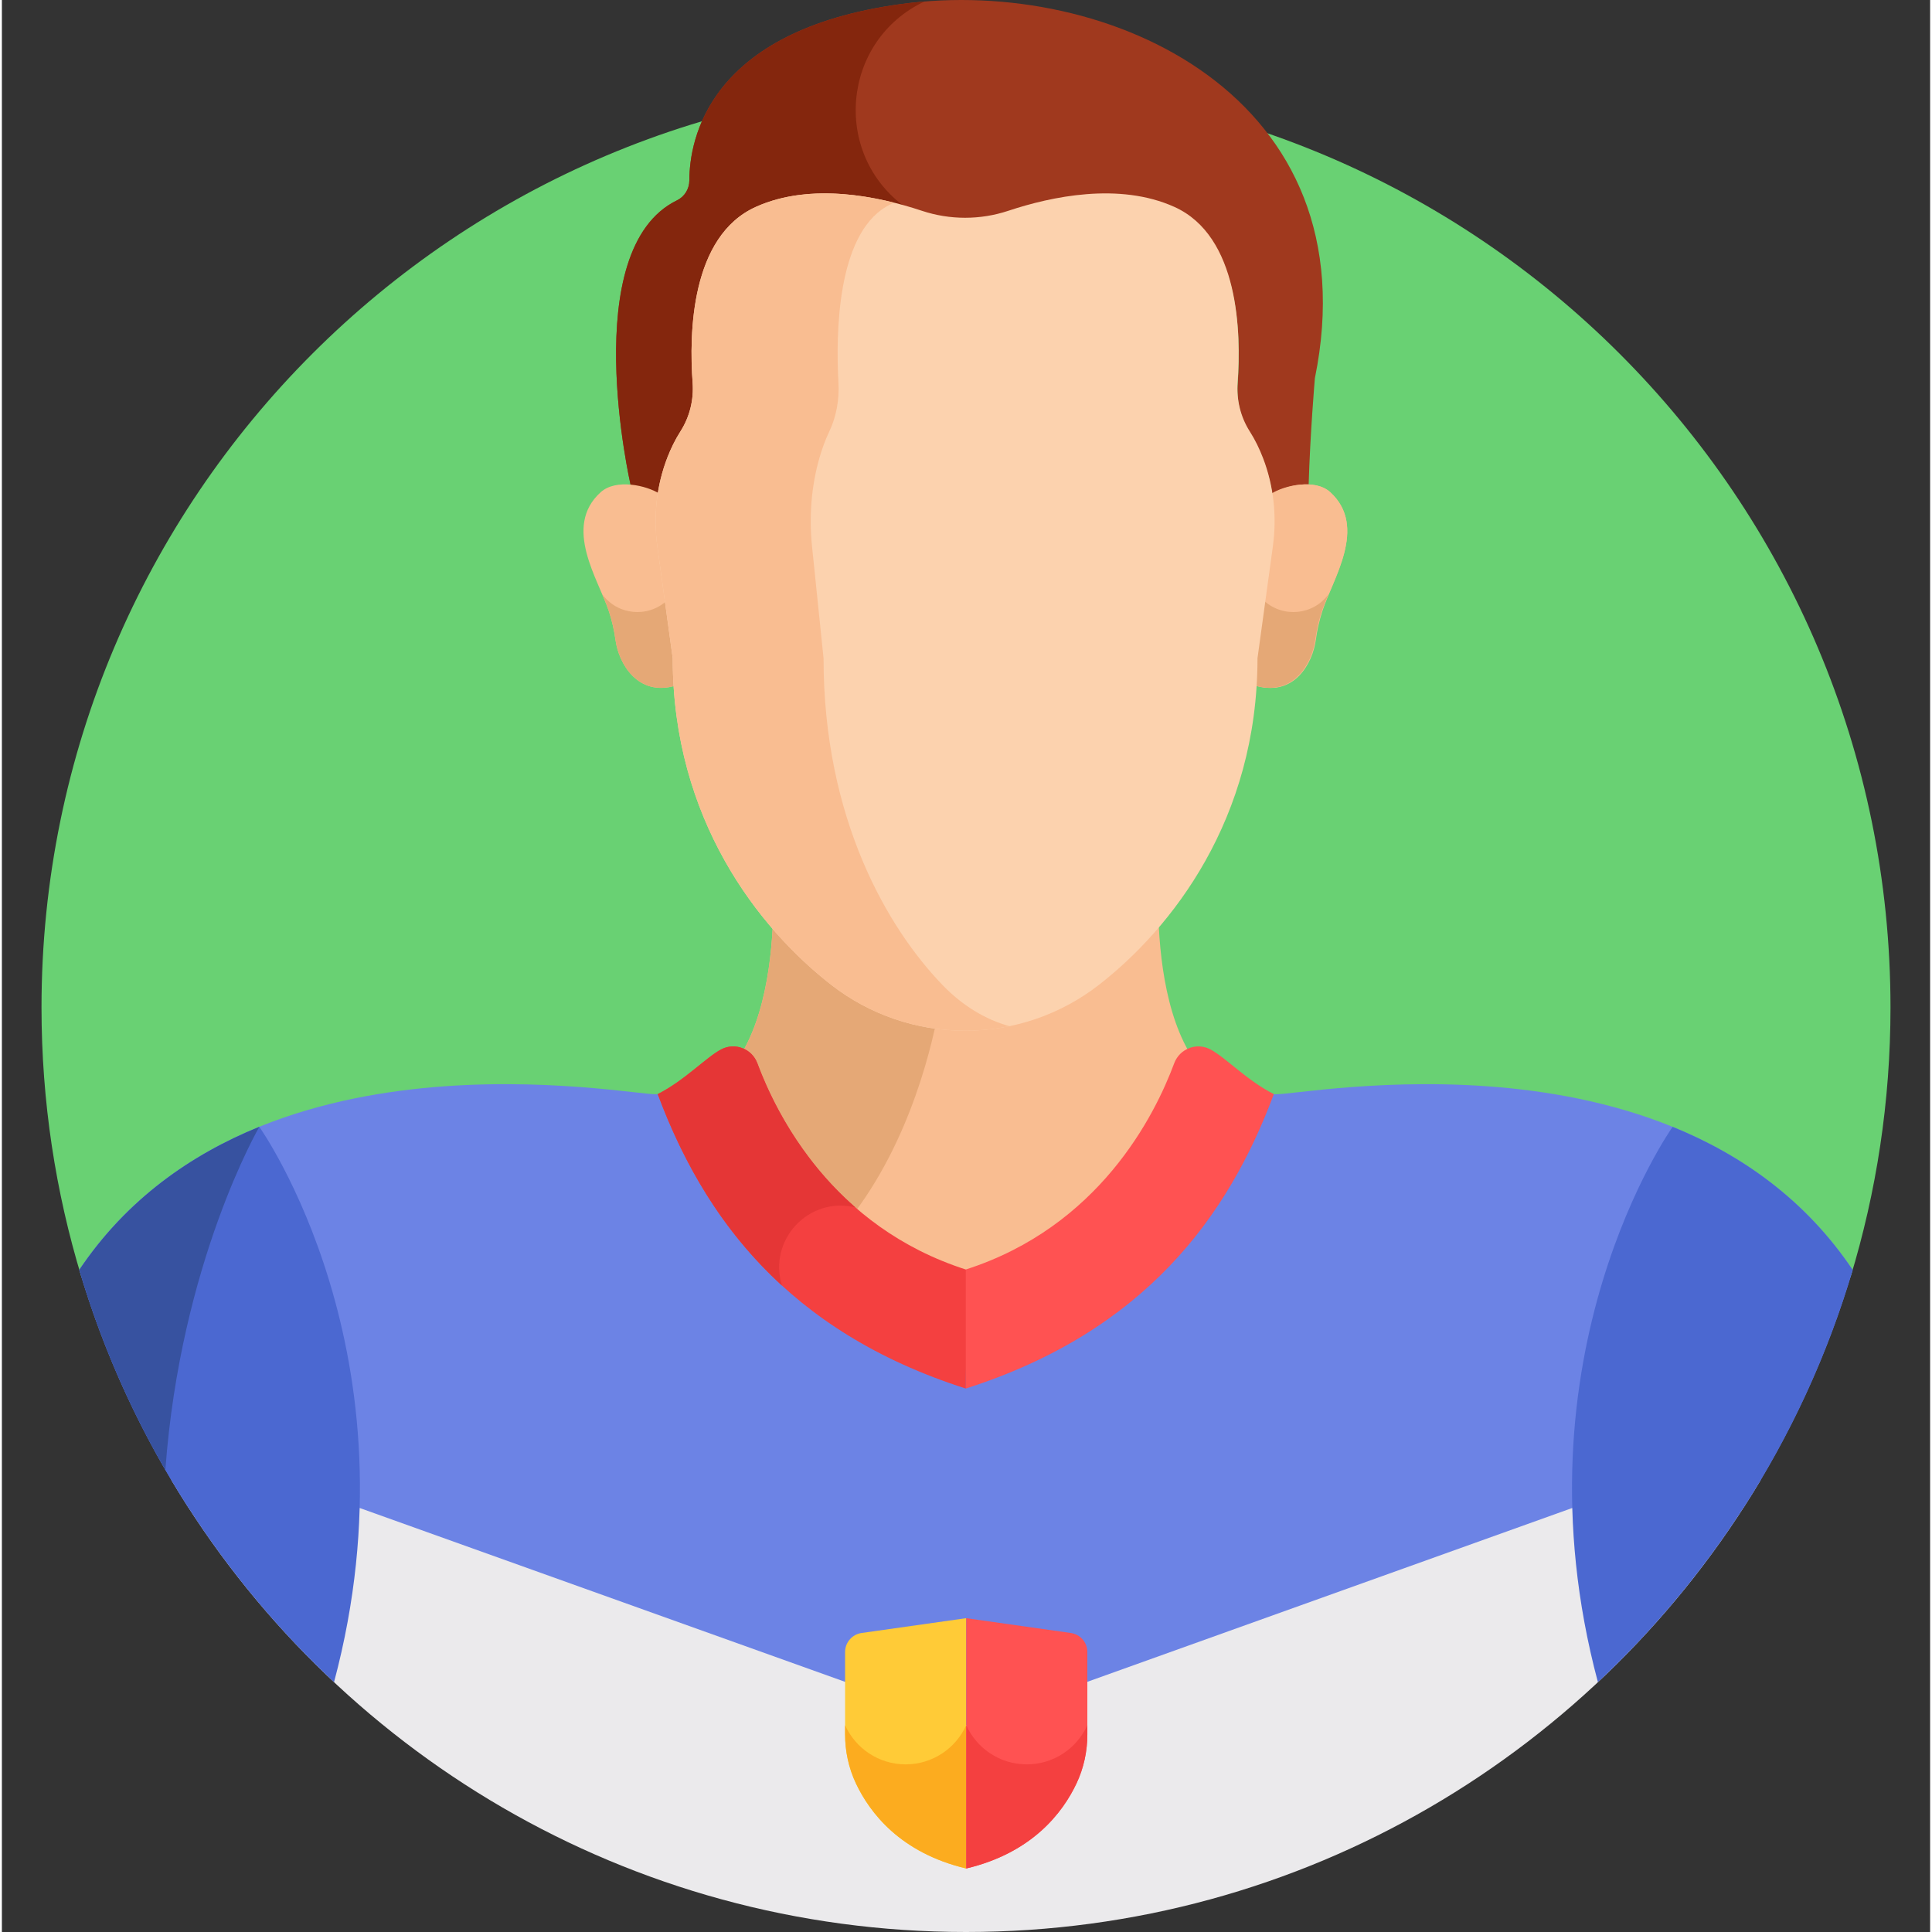 <svg height="511pt" viewBox="-10 0 511 512" width="511pt" xmlns="http://www.w3.org/2000/svg"><rect x="-10" y="0" width="511" height="512" fill="#333333" stroke="none"/><path d="m479.875 338.539c6.902-22.633 10.625-46.648 10.625-71.539 0-135.309-109.691-245-245-245s-245 109.691-245 245c0 24.891 3.723 48.906 10.625 71.539zm0 0" fill="#69d173"/><path d="m228.363 1.066c-51.281 6.984-56.152 36.059-56.176 46.727-.004 2.238-1.246 4.312-3.258 5.289-26.676 12.977-12.293 75.516-12.293 75.516 2.68.18 5.484 1.266 7.574 2.277.512-3.188 1.348-6.324 2.531-9.355.898-2.312 2.023-4.648 3.43-6.852 2.438-3.828 3.551-8.344 3.219-12.855-.961-13.047-.496-38.758 16.723-46.504 14.59-6.566 32.488-2.766 43.902 1.031 7.41 2.465 15.441 2.465 22.852 0 11.414-3.797 29.312-7.598 43.902-1.031 17.172 7.727 17.68 33.312 16.73 46.391-.328 4.551.754 9.109 3.211 12.969 1.449 2.277 2.602 4.691 3.516 7.074 1.137 2.965 1.945 6.023 2.445 9.133 2.637-1.277 6.402-2.668 9.625-2.211.395-13.676 1.656-28.418 1.656-28.418 15.199-74.43-54.375-106.703-109.59-99.18zm0 0" fill="#a0391e"/><path d="m234.465.406c-2.047.168-4.086.383-6.102.656-51.281 6.988-56.152 36.062-56.176 46.73-.004 2.238-1.246 4.309-3.258 5.289-26.676 12.977-12.293 75.516-12.293 75.516 2.68.18 5.484 1.266 7.574 2.277 2.566-15.969 10.051-17.18 9.18-29.062-.961-13.051-.5-38.758 16.723-46.508 12.781-5.75 28.098-3.547 39.371-.359-19.637-14.156-16.902-44.176 4.98-54.539zm0 0" fill="#84260d"/><path d="m415.707 392.215-170.145 60.988-170.285-60.988h-40.375c42.734 71.727 121.043 119.785 210.598 119.785s167.863-48.059 210.598-119.785zm0 0" fill="#ebeaec"/><path d="m327.449 289.98h-12.117c-21.766 45.578-69.891 63.949-69.891 63.949-42.5-17.828-61.75-47.227-69.652-63.949h-12.238c-6.57.523-108.102-20.281-153.035 46.516 6.668 22.586 16.512 43.805 29 63.16h45.371l160.672 57.547 160.543-57.547h45.383c12.48-19.34 22.316-40.547 28.988-63.117-44.945-66.848-146.453-46.035-153.023-46.559zm0 0" fill="#6c83e5"/><path d="m245.441 353.93s50.297-19.195 71.309-67.031c-2.445-.656-4.914-1.281-7.41-1.855-9.883-9.883-12.391-28.617-12.84-41.727-5.156 6.008-10.57 11.031-15.742 15.047-10.074 7.824-22.512 12.074-35.316 12.074-12.809 0-25.242-4.25-35.32-12.074-5.172-4.016-10.586-9.039-15.742-15.047-.449 13.105-2.957 31.844-12.84 41.727-2.414.559-4.805 1.16-7.176 1.793 6.883 15.93 25.77 48.09 71.078 67.094zm0 0" fill="#f9bd91"/><path d="m210.125 258.363c-5.172-4.016-10.586-9.039-15.742-15.047-.453 13.109-2.957 31.844-12.84 41.727-2.418.559-4.805 1.16-7.176 1.793 4.523 10.477 14.242 27.965 33.242 44.117 19.465-19.168 27.32-46.957 30.199-61.027-10.062-1.34-19.629-5.305-27.684-11.562zm0 0" fill="#e5a876"/><path d="m342.062 130.438c-3.996-3.66-11.953-1.805-15.391.438.754 4.691.797 9.492.145 14.234l-4.059 29.566c0 2.383-.074 4.719-.215 7.02 9.898 2.984 14.816-5.902 15.645-12 .355-2.625.938-5.215 1.75-7.738 2.633-8.223 12.129-22.348 2.125-31.52zm0 0" fill="#f9bd91"/><path d="m341.984 130.438c-4.066-3.66-12.16-1.805-15.66.438.766 4.691.809 9.492.148 14.234l-4.133 29.566c0 2.383-.074 4.719-.215 7.02 10.07 2.984 15.074-5.902 15.918-12 .363-2.625.953-5.215 1.777-7.738 2.68-8.223 12.344-22.348 2.164-31.52zm0 0" fill="#f9bd91"/><path d="m310.25 278.094c-3.652-1.922-8.141-.176-9.578 3.695-5.176 13.934-19.957 43.32-55.23 54.641l-.812.418.812 31.129c47.34-15.113 69.508-45.48 81.637-78.027-7.141-3.605-12.801-9.734-16.828-11.855zm0 0" fill="#ff5252"/><path d="m245.441 336.43c-35.277-11.32-50.055-40.707-55.23-54.641-1.438-3.871-5.926-5.617-9.582-3.695-4.023 2.121-9.684 8.25-16.824 11.855 12.125 32.547 34.297 62.914 81.637 78.027zm0 0" fill="#f44040"/><path d="m217.836 432.758c-2.512.359-4.379 2.508-4.379 5.047v21.812c0 4.492.953 8.938 2.871 13.004 3.652 7.738 11.738 18.402 29.23 22.547v-66.336zm0 0" fill="#ffcb37"/><path d="m229.508 467.574c-7.145 0-13.285-4.258-16.051-10.371v2.414c0 4.492.953 8.938 2.871 13.004 3.656 7.738 11.738 18.402 29.23 22.547v-37.965c-2.766 6.113-8.906 10.371-16.051 10.371zm0 0" fill="#fcac1f"/><path d="m273.277 432.758c2.516.359 4.383 2.508 4.383 5.047v21.812c0 4.492-.953 8.938-2.871 13.004-3.652 7.738-11.738 18.402-29.23 22.547v-66.336zm0 0" fill="#ff5252"/><path d="m261.609 467.574c-7.148 0-13.285-4.258-16.051-10.371v37.965c17.492-4.145 25.578-14.809 29.227-22.547 1.918-4.066 2.875-8.512 2.875-13.004v-2.414c-2.766 6.113-8.906 10.371-16.051 10.371zm0 0" fill="#f44040"/><path d="m432.766 298.625c-.031.039-42.98 60.379-19.801 147.176 31.367-29.391 55-66.938 67.508-109.262-12.578-18.707-29.59-30.547-47.707-37.914zm0 0" fill="#4b68d1"/><path d="m58.223 298.625c.027.039 42.977 60.379 19.797 147.176-31.363-29.391-54.996-66.938-67.504-109.262 12.578-18.707 29.59-30.547 47.707-37.914zm0 0" fill="#4b68d1"/><path d="m10.516 336.539c5.523 18.703 13.227 36.469 22.805 53.012 4.027-55.078 24.902-90.926 24.902-90.926-18.117 7.367-35.129 19.207-47.707 37.914zm0 0" fill="#3752a0"/><path d="m216.195 319.98c-14.945-13.031-22.566-28.984-25.984-38.191-1.438-3.871-5.926-5.617-9.582-3.695-4.023 2.121-9.684 8.25-16.824 11.855 6.855 18.398 16.926 36.098 32.93 50.742-3.738-12.012 7.016-23.738 19.461-20.711zm0 0" fill="#e53636"/><path d="m324.5 159.211-2.16 15.465c0 2.383-.074 4.723-.215 7.02 10.07 2.984 15.074-5.902 15.918-12 .777-5.645 2.203-9.113 3.57-12.281-4 5.586-12.023 6.41-17.113 1.797zm0 0" fill="#e5a876"/><path d="m148.691 130.438c4.062-3.66 12.156-1.805 15.656.438-.766 4.691-.809 9.492-.148 14.234l4.133 29.566c0 2.383.074 4.719.215 7.02-10.07 2.984-15.074-5.902-15.918-12-.359-2.625-.953-5.215-1.777-7.738-2.68-8.223-12.344-22.348-2.16-31.52zm0 0" fill="#f9bd91"/><path d="m166.172 159.211 2.16 15.465c0 2.383.074 4.723.215 7.02-10.07 2.984-15.074-5.902-15.918-12-.777-5.645-2.207-9.113-3.57-12.281 4 5.586 12.023 6.41 17.113 1.797zm0 0" fill="#e5a876"/><path d="m324.223 121.406c-.918-2.391-2.07-4.809-3.523-7.09-2.465-3.867-3.547-8.438-3.219-12.996.949-13.109.441-38.75-16.77-46.496-14.621-6.578-32.555-2.77-43.996 1.035-7.426 2.469-15.477 2.469-22.906 0-11.438-3.805-29.371-7.613-43.992-1.035-17.258 7.766-17.723 33.531-16.762 46.609.332 4.523-.781 9.047-3.227 12.883-1.41 2.211-2.535 4.551-3.438 6.867-2.926 7.512-3.777 15.66-2.684 23.637l4.07 29.637c0 42.609 22.746 71.57 42.09 86.594 10.098 7.84 22.562 12.102 35.395 12.102 12.836 0 25.297-4.262 35.395-12.102 19.348-15.023 42.09-43.984 42.09-86.594l4.07-29.629c1.086-7.902.262-15.969-2.594-23.422zm0 0" fill="#fcd2ae"/><path d="m239.289 261.051c-14.496-15.023-31.539-43.984-31.539-86.594l-3.051-29.637c-.82-7.98-.18-16.125 2.008-23.641.68-2.312 1.523-4.652 2.578-6.863 1.832-3.836 2.664-8.359 2.418-12.887-.723-13.074-.375-38.84 12.559-46.605.695-.418 1.402-.793 2.117-1.129-10.934-2.738-24.816-4.156-36.562 1.129-17.262 7.766-17.723 33.531-16.762 46.605.332 4.523-.781 9.051-3.227 12.887-1.41 2.211-2.539 4.551-3.438 6.863-2.926 7.516-3.777 15.66-2.684 23.641l4.07 29.637c0 42.609 22.746 71.57 42.09 86.594 10.098 7.84 22.562 12.102 35.395 12.102 3.973 0 7.906-.41 11.75-1.207-6.426-1.777-12.496-5.48-17.723-10.895zm0 0" fill="#f9bd91"/></svg>